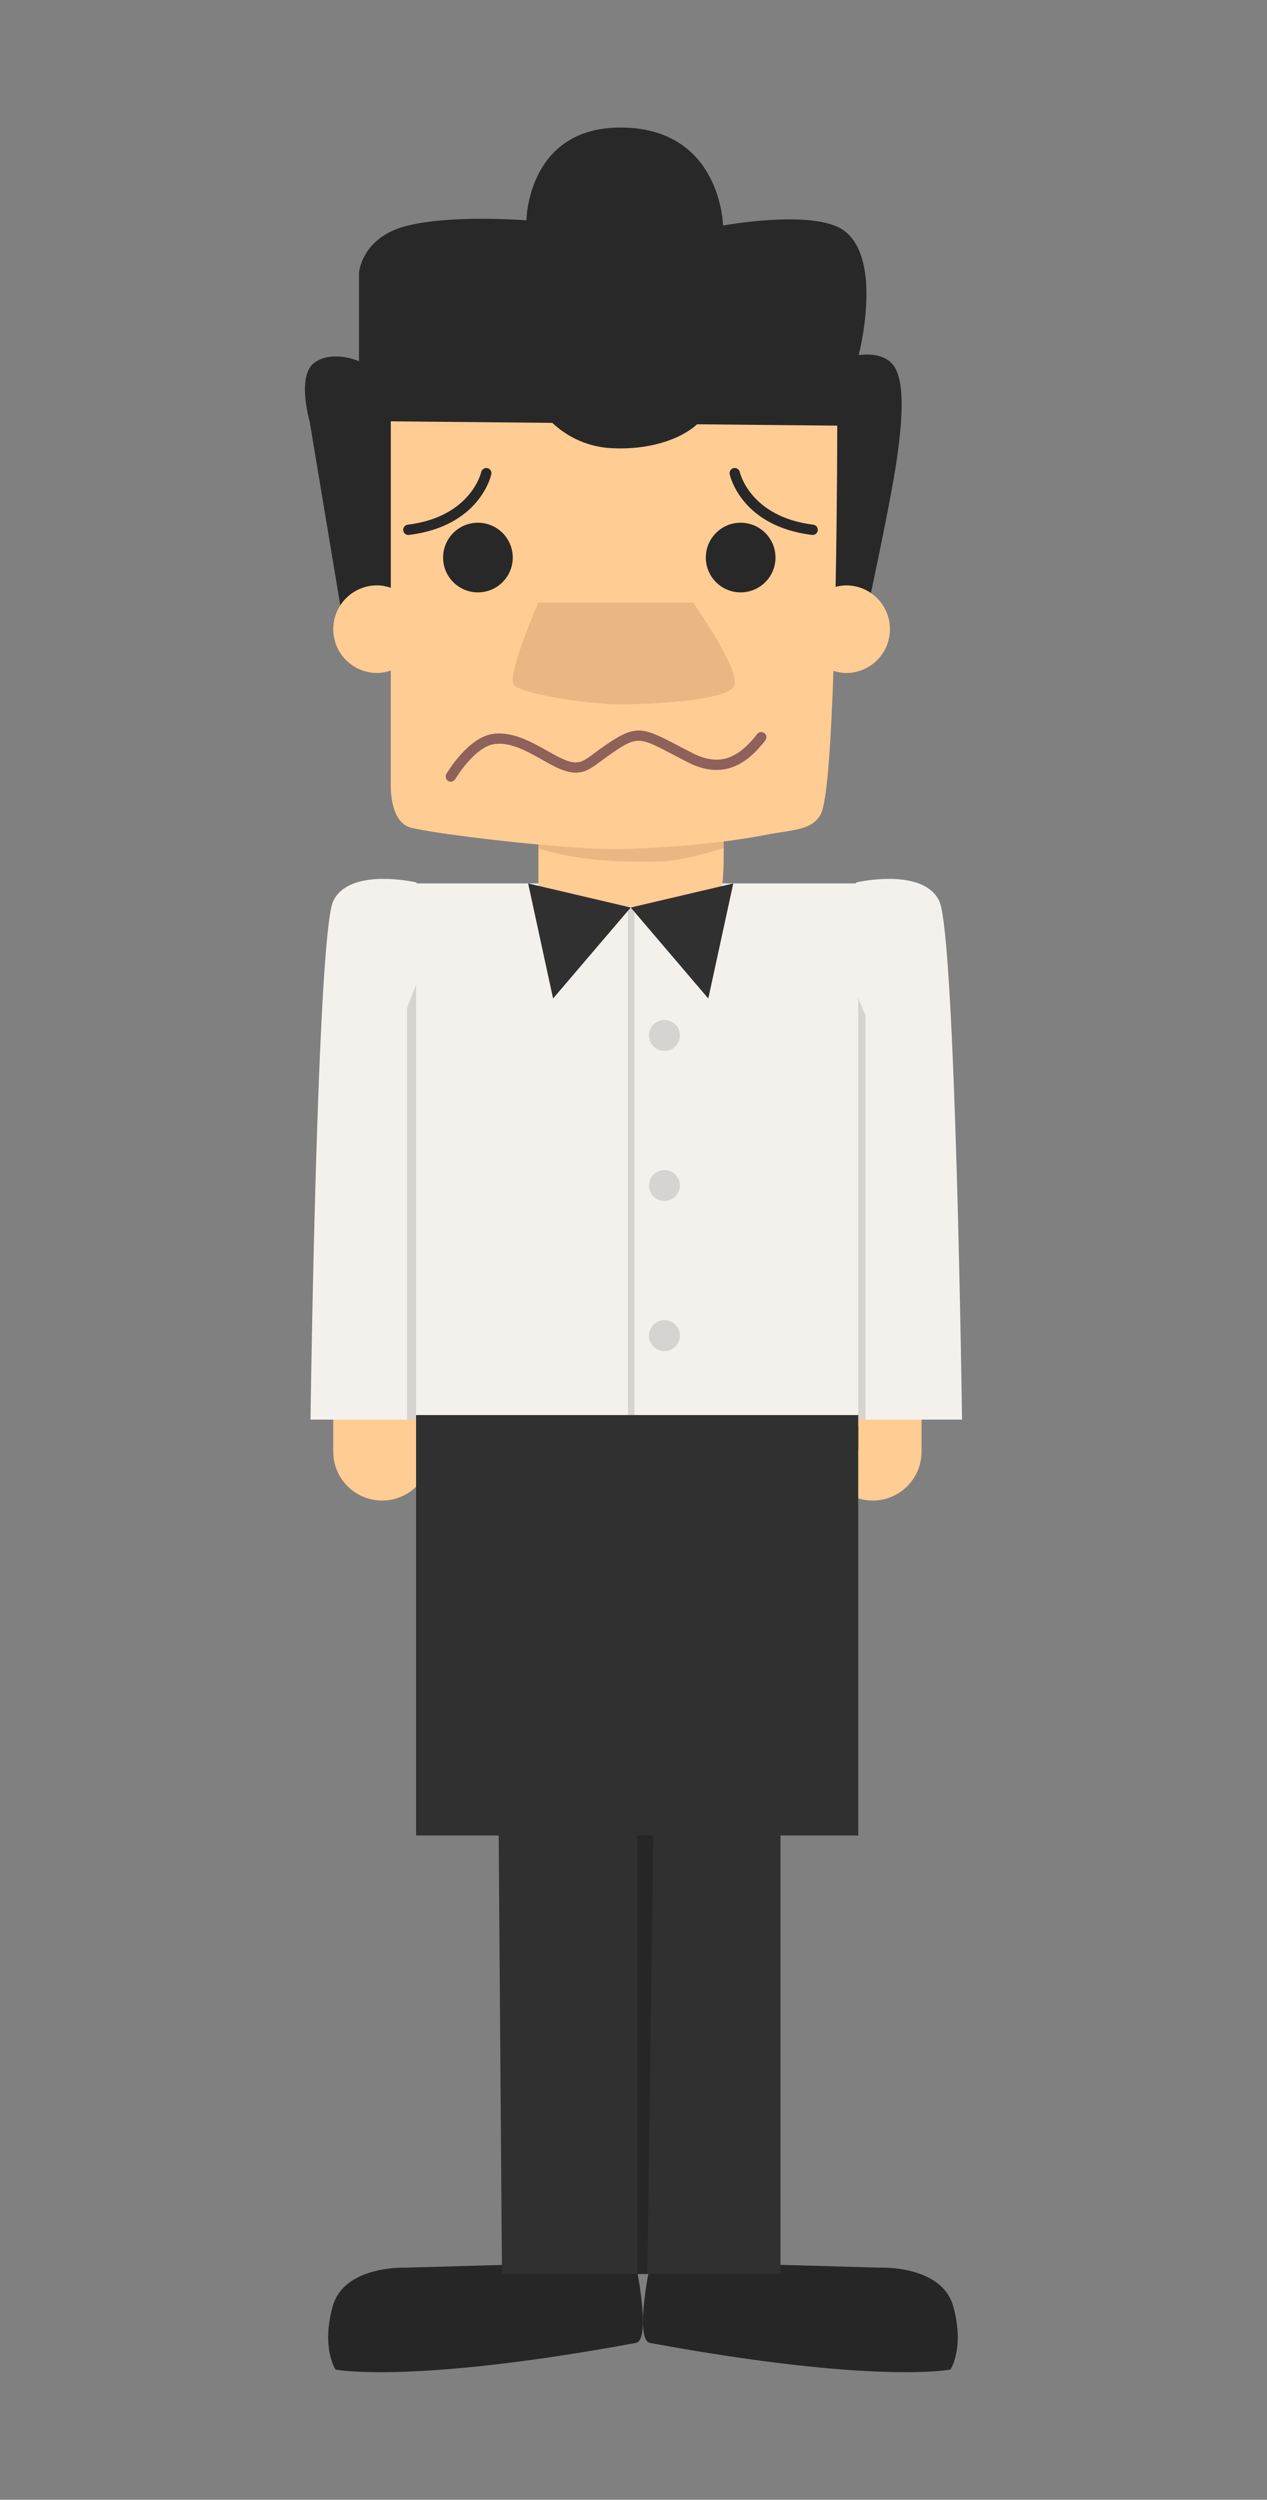 <?xml version="1.0" encoding="UTF-8"?><svg id="Layer_1" xmlns="http://www.w3.org/2000/svg" viewBox="0 0 432 852"><rect x="0" y="0" width="432" height="852" fill="#808080" stroke="none"/><defs><style>.cls-1{fill:#eab783;}.cls-2{fill:#f4f1ed;}.cls-3{fill:#ffcc94;}.cls-4{fill:#303030;}.cls-5{fill:#8e615b;}.cls-6{fill:#d6d3d0;}.cls-7{fill:#262626;}.cls-8{fill:#282828;}</style></defs><path class="cls-3" d="M146.92,494.78c0,9.2-7.45,16.65-16.65,16.65h0c-9.19,0-16.64-7.45-16.64-16.65v-17.63c0-9.2,7.45-16.65,16.64-16.65h0c9.2,0,16.65,7.45,16.65,16.65v17.63Z"/><path class="cls-3" d="M314.21,494.78c0,9.2-7.45,16.65-16.65,16.65h0c-9.19,0-16.64-7.45-16.64-16.65v-17.63c0-9.2,7.45-16.65,16.64-16.65h0c9.2,0,16.65,7.45,16.65,16.65v17.63Z"/><path class="cls-7" d="M216.58,770.69l-77.86,2.19s-21.31-1.03-25.28,13.2c-3.97,14.22,.97,21.54,.97,21.54,0,0,25.41,5.11,102.38-9.07,5.6-1.03-.21-27.86-.21-27.86Z"/><path class="cls-7" d="M221.87,770.69l77.87,2.19s21.31-1.03,25.28,13.2c3.97,14.22-.97,21.54-.97,21.54,0,0-25.41,5.11-102.39-9.07-5.59-1.03,.21-27.86,.21-27.86Z"/><polygon class="cls-4" points="201.3 759.82 217.37 775.04 266.13 775.04 266.13 605.4 214.84 599.58 201.3 759.82"/><polygon class="cls-7" points="223.1 599.58 214.84 599.58 201.3 759.82 217.37 775.04 220.73 775.04 223.1 599.58"/><polygon class="cls-4" points="169.81 596.47 171.15 775.04 217.37 775.04 217.25 599.58 169.81 596.47"/><path class="cls-2" d="M282.8,313.48l9.21-12.74s22.7-5.27,28.25,6.37c5.56,11.64,7.76,176.74,7.76,176.74h-49.18l3.95-170.37Z"/><path class="cls-6" d="M282.76,314.88l-3.92,168.97h16.27v-137.67c-3.97-10.03-8.98-20.68-12.35-31.3Z"/><path class="cls-2" d="M151.09,313.48l-9.21-12.74s-22.7-5.27-28.25,6.37c-5.56,11.64-7.76,176.74-7.76,176.74h49.18l-3.95-170.37Z"/><path class="cls-6" d="M140.48,339.16c-.56,1.51-1.13,3.01-1.69,4.51v140.18h16.25l-3.91-168.61c-3.79,7.87-7.61,15.74-10.65,23.92Z"/><rect class="cls-4" x="141.87" y="486.18" width="150.76" height="139.41"/><polygon class="cls-4" points="292.63 493.87 141.87 493.87 141.87 478.5 289.7 478.5 292.63 482.3 292.63 493.87"/><rect class="cls-2" x="141.87" y="301.1" width="150.76" height="181.2"/><path class="cls-3" d="M183.58,278.71v25.91s15.37,4.39,32.05,4.39,29.86-.44,30.74-8.34c.88-7.9,0-25.91,0-25.91l-62.79,3.95Z"/><path class="cls-1" d="M223.83,293.65c8.38-.17,15.56-2.47,22.94-4.57-.04-7.23-.39-14.32-.39-14.32l-62.79,3.95v10.5c12.98,3.97,26.71,4.71,40.25,4.44Z"/><path class="cls-8" d="M116.55,209.48l-10.98-65.87s-4.56-15.67,1.73-20.06c6.29-4.39,15.1-.43,15.1-.43v-30.15s.88-12.3,16.69-16.1c15.81-3.8,40.4-1.76,40.4-1.76,0,0,.29-32.49,33.37-31.62,33.08,.88,33.67,33.37,33.67,33.37,0,0,31.17-5.71,41.28,1.76,13.47,9.96,4.97,42.45,4.97,42.45,0,0,7.99-1.58,11.8,3.4,3.8,4.97,3.42,17.09,1.08,32.9-2.35,15.81-10.54,53.28-10.54,53.28l-178.57-1.18Z"/><rect class="cls-6" x="214.1" y="309.31" width="2.2" height="172.99"/><polygon class="cls-4" points="215.05 309.31 180.07 301.1 188.58 340.32 215.05 309.31"/><polygon class="cls-4" points="215.05 309.31 250.02 301.1 241.5 340.32 215.05 309.31"/><circle class="cls-6" cx="226.54" cy="352.92" r="5.27"/><circle class="cls-6" cx="226.54" cy="404.07" r="5.27"/><circle class="cls-6" cx="226.54" cy="455.23" r="5.27"/><path class="cls-3" d="M288.51,199.52c-1.25,0-2.44,.2-3.6,.49,.56-28.98,.56-54.94,.56-54.94l-47.77-.46c-5.89,5.28-16.55,8.8-29.16,8.15-9.51-.49-16.19-4.87-20.23-8.63l-55.06-.53v56.74c-1.48-.5-3.04-.83-4.69-.83-8.25,0-14.93,6.68-14.93,14.93s6.68,14.93,14.93,14.93c1.65,0,3.2-.33,4.69-.82v38.58s-.62,12.88,6.73,14.93c7.66,2.13,52.99,7.61,71.13,7.32,11.56-.18,33.52-1.62,49.71-4.79,9.23-1.81,16.17-1.47,19.08-7.21,2.15-4.24,3.47-24.93,4.27-48.73,1.38,.42,2.81,.72,4.34,.72,8.25,0,14.93-6.68,14.93-14.93s-6.68-14.93-14.93-14.93Z"/><path class="cls-1" d="M183.58,205.38s-10.98,25.03-8.34,28.1c2.63,3.07,25.47,6.59,36.45,6.59s34.51-1.32,38.33-5.71-13.74-28.98-13.74-28.98h-52.69Z"/><path class="cls-8" d="M174.83,190.03c0,6.56-5.32,11.87-11.88,11.87s-11.87-5.31-11.87-11.87,5.32-11.87,11.87-11.87,11.88,5.31,11.88,11.87Z"/><path class="cls-8" d="M264.41,190.03c0,6.56-5.32,11.87-11.88,11.87s-11.87-5.31-11.87-11.87,5.32-11.87,11.87-11.87,11.88,5.31,11.88,11.87Z"/><path class="cls-5" d="M153.72,266.42c-.3,0-.6-.08-.89-.24-.84-.49-1.12-1.57-.63-2.41,.3-.5,7.27-12.28,15.74-13.61,6.63-1.03,13.32,2.73,18.68,5.76,1.52,.85,2.96,1.67,4.31,2.32,5.85,2.84,7.36,1.73,11.8-1.58,.75-.56,1.55-1.16,2.45-1.79,11.29-7.94,13.3-7.41,25.58-.97,1.6,.84,3.39,1.78,5.43,2.81,8.54,4.33,15.1,2.38,21.98-6.53,.59-.77,1.7-.9,2.46-.31,.77,.59,.91,1.69,.32,2.46-4.98,6.44-13.13,14.23-26.35,7.52-2.05-1.05-3.86-1.99-5.47-2.84-11.51-6.04-11.95-6.28-21.93,.73-.86,.61-1.65,1.19-2.37,1.73-4.6,3.42-7.65,5.69-15.43,1.93-1.4-.68-2.91-1.54-4.49-2.43-5.15-2.9-10.98-6.2-16.42-5.35-6.81,1.07-13.19,11.8-13.25,11.91-.33,.56-.91,.87-1.52,.87Z"/><path class="cls-8" d="M139.23,182.33c-.87,0-1.63-.65-1.74-1.54-.12-.96,.56-1.84,1.53-1.96,21.56-2.67,25.03-17.79,25.06-17.94,.21-.95,1.15-1.53,2.09-1.35,.95,.2,1.55,1.14,1.35,2.09-.16,.72-4.05,17.72-28.07,20.7-.08,0-.15,.01-.22,.01Z"/><path class="cls-8" d="M277.09,182.33c.87,0,1.63-.65,1.74-1.54,.12-.96-.56-1.84-1.53-1.96-21.56-2.67-25.03-17.79-25.06-17.94-.21-.95-1.15-1.53-2.09-1.35-.95,.2-1.55,1.14-1.35,2.09,.16,.72,4.05,17.72,28.07,20.7,.08,0,.15,.01,.22,.01Z"/></svg>